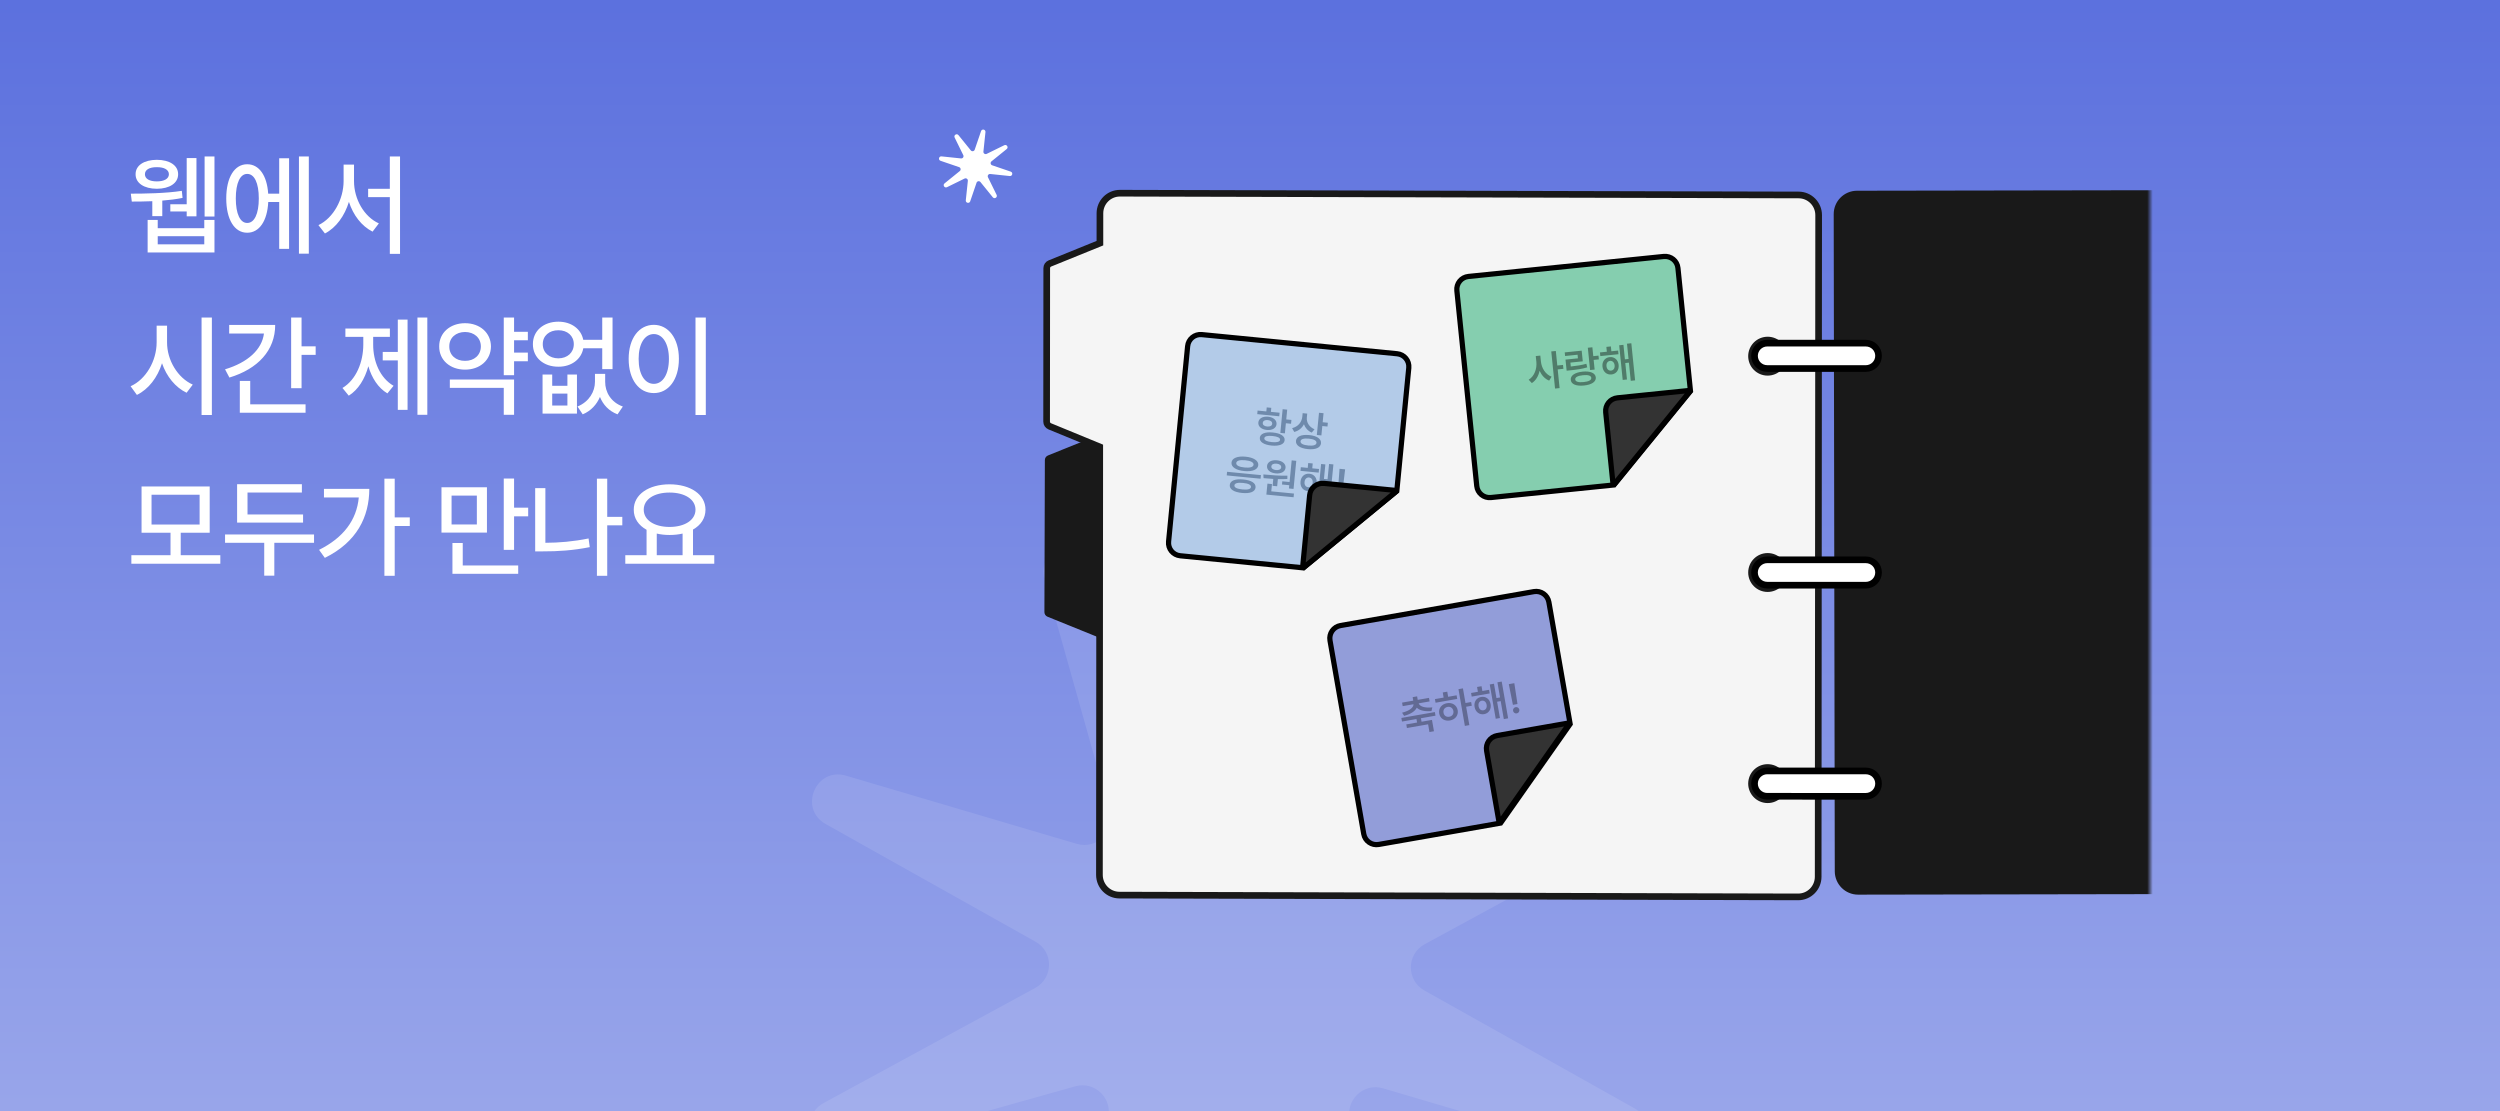 <svg width="450" height="200" viewBox="0 0 450 200" fill="none" xmlns="http://www.w3.org/2000/svg">
<rect x="0" y="0" width="450" height="200" fill="#808080" stroke="none"/>
<g clip-path="url(#clip0_5367_2380)">
<mask id="mask0_5367_2380" style="mask-type:alpha" maskUnits="userSpaceOnUse" x="0" y="0" width="450" height="207">
<rect width="450" height="207" fill="#DDDDDD"/>
</mask>
<g mask="url(#mask0_5367_2380)">
<rect x="-5" y="-5" width="461" height="260" fill="url(#paint0_linear_5367_2380)"/>
</g>
<rect x="-82" y="-23" width="592" height="393" rx="6" fill="url(#paint1_linear_5367_2380)"/>
<path opacity="0.1" d="M246.968 101.119C249.738 96.181 257.271 99.359 255.667 104.788L243.391 146.337C242.332 149.921 245.636 153.268 249.234 152.255L290.938 140.521C296.388 138.987 299.468 146.561 294.494 149.266L256.435 169.965C253.152 171.751 253.121 176.454 256.381 178.282L294.168 199.473C299.106 202.243 295.929 209.776 290.499 208.172L248.95 195.897C245.366 194.838 242.019 198.141 243.032 201.739L254.766 243.443C256.3 248.893 248.726 251.973 246.021 247L225.322 208.94C223.536 205.657 218.833 205.626 217.005 208.886L195.814 246.673C193.044 251.612 185.511 248.434 187.115 243.004L199.39 201.455C200.449 197.871 197.146 194.524 193.548 195.537L151.844 207.271C146.394 208.805 143.314 201.231 148.287 198.526L186.347 177.827C189.63 176.041 189.661 171.339 186.401 169.511L148.614 148.319C143.675 145.549 146.853 138.016 152.283 139.62L193.832 151.896C197.416 152.955 200.763 149.651 199.75 146.053L188.016 104.349C186.482 98.899 194.056 95.819 196.761 100.793L217.46 138.852C219.246 142.135 223.948 142.166 225.777 138.906L246.968 101.119Z" fill="white"/>
<path d="M176.589 23.601C176.746 23.139 177.435 23.291 177.384 23.776L177.014 27.287C176.98 27.607 177.312 27.839 177.602 27.697L180.77 26.141C181.208 25.926 181.587 26.52 181.208 26.827L178.464 29.047C178.214 29.25 178.285 29.649 178.59 29.753L181.93 30.893C182.392 31.051 182.24 31.739 181.755 31.688L178.245 31.318C177.924 31.284 177.692 31.617 177.834 31.906L179.39 35.074C179.605 35.512 179.011 35.892 178.704 35.512L176.484 32.769C176.281 32.518 175.882 32.589 175.778 32.894L174.638 36.234C174.481 36.696 173.792 36.545 173.843 36.059L174.213 32.549C174.247 32.229 173.914 31.997 173.625 32.139L170.457 33.695C170.019 33.91 169.64 33.316 170.019 33.009L172.763 30.788C173.013 30.586 172.942 30.186 172.637 30.082L169.297 28.943C168.835 28.785 168.987 28.096 169.472 28.148L172.982 28.517C173.303 28.551 173.535 28.219 173.393 27.93L171.837 24.762C171.621 24.324 172.216 23.944 172.523 24.324L174.743 27.067C174.946 27.317 175.345 27.247 175.449 26.942L176.589 23.601Z" fill="white"/>
<path d="M38.605 28.16V38.98H36.828V28.16H38.605ZM23.547 34.859C25.92 34.859 29.826 34.81 32.727 34.352L32.863 35.621C31.721 35.855 30.461 36.012 29.211 36.109V38.902H27.414V36.217C26.037 36.275 24.748 36.285 23.723 36.285L23.547 34.859ZM24.406 31.363C24.396 29.762 25.939 28.775 28.234 28.766C30.52 28.775 32.072 29.762 32.062 31.363C32.072 32.965 30.52 33.971 28.234 33.98C25.939 33.971 24.396 32.965 24.406 31.363ZM26.086 31.363C26.086 32.184 26.906 32.652 28.234 32.652C29.543 32.652 30.402 32.184 30.402 31.363C30.402 30.553 29.543 30.074 28.234 30.094C26.906 30.074 26.086 30.553 26.086 31.363ZM26.574 45.445V39.586H28.391V41.07H36.77V39.586H38.605V45.445H26.574ZM28.391 43.98H36.77V42.516H28.391V43.98ZM30.656 38.062V36.773H33.605V28.453H35.363V38.941H33.605V38.062H30.656ZM55.588 28.16V45.66H53.811V28.16H55.588ZM40.725 35.719C40.725 31.93 42.209 29.557 44.495 29.566C46.623 29.557 48.059 31.578 48.274 34.859H50.256V28.492H52.034V44.801H50.256V36.363H48.284C48.118 39.781 46.663 41.9 44.495 41.891C42.209 41.9 40.725 39.518 40.725 35.719ZM42.444 35.719C42.444 38.502 43.235 40.143 44.495 40.133C45.784 40.143 46.584 38.502 46.584 35.719C46.584 32.926 45.784 31.295 44.495 31.305C43.235 31.295 42.444 32.926 42.444 35.719ZM63.723 32.613C63.723 35.816 65.52 39.01 68.196 40.211L67.063 41.695C65.081 40.699 63.577 38.727 62.806 36.334C62.034 38.853 60.511 40.982 58.489 42.027L57.317 40.523C60.032 39.225 61.839 35.855 61.848 32.613V29.625H63.723V32.613ZM66.263 35.484V33.98H70.169V28.16H72.005V45.699H70.169V35.484H66.263ZM30.07 61.613C30.051 64.807 31.984 68.029 34.699 69.231L33.586 70.695C31.574 69.738 29.982 67.775 29.162 65.383C28.352 67.951 26.74 70.061 24.641 71.086L23.508 69.523C26.262 68.303 28.195 64.953 28.195 61.613V58.625H30.07V61.613ZM36.281 74.699V57.16H38.137V74.699H36.281ZM54.28 57.16V62.336H56.819V63.879H54.28V69.875H52.405V57.16H54.28ZM40.51 66.477C44.612 65.246 47.151 62.912 47.512 60.031H41.252V58.488H49.534C49.534 63.078 46.409 66.408 41.291 67.961L40.51 66.477ZM43.166 74.289V68.566H45.041V72.785H55.002V74.289H43.166ZM76.917 57.16V74.66H75.14V57.16H76.917ZM61.644 69.836C64.124 68.342 65.384 65.158 65.394 62.043V60.637H62.171V59.133H70.179V60.637H67.171V62.043C67.171 65.031 68.382 68.029 70.843 69.445L69.73 70.812C68.06 69.816 66.917 68.029 66.302 65.92C65.677 68.205 64.486 70.158 62.777 71.223L61.644 69.836ZM68.89 64.875V63.352H71.605V57.531H73.362V73.781H71.605V64.875H68.89ZM95.013 59.719V61.242H92.533V63.469H95.013V65.031H92.533V67.531H90.677V57.16H92.533V59.719H95.013ZM79.056 62.355C79.037 59.904 81.029 58.176 83.705 58.176C86.39 58.176 88.353 59.904 88.373 62.355C88.353 64.826 86.39 66.535 83.705 66.535C81.029 66.535 79.037 64.826 79.056 62.355ZM80.873 62.355C80.853 63.928 82.064 64.973 83.705 64.953C85.345 64.973 86.546 63.928 86.556 62.355C86.546 60.793 85.345 59.768 83.705 59.758C82.064 59.768 80.853 60.793 80.873 62.355ZM80.97 69.816V68.312H92.533V74.66H90.677V69.816H80.97ZM99.398 67.414V69.445H102.133V67.414H103.852V74.445H97.66V67.414H99.398ZM95.922 61.945C95.912 59.553 97.836 57.902 100.512 57.902C102.816 57.902 104.604 59.201 104.984 61.164H108.402V57.16H110.258V66.438H108.402V62.688H104.994C104.633 64.689 102.836 66.018 100.512 66.008C97.836 66.018 95.912 64.357 95.922 61.945ZM97.699 61.945C97.689 63.459 98.861 64.494 100.512 64.504C102.133 64.494 103.285 63.459 103.285 61.945C103.285 60.451 102.133 59.435 100.512 59.445C98.861 59.435 97.689 60.451 97.699 61.945ZM99.398 73H102.133V70.852H99.398V73ZM103.949 73.176C106.059 72.307 107.094 70.471 107.094 68.723V67.297H108.93V68.723C108.92 70.559 109.955 72.414 112.113 73.176L111.156 74.582C109.574 73.977 108.549 72.834 107.992 71.447C107.416 72.795 106.391 73.957 104.887 74.582L103.949 73.176ZM127.045 57.16V74.699H125.19V57.16H127.045ZM113.159 64.602C113.159 60.861 115.043 58.478 117.69 58.469C120.287 58.478 122.202 60.861 122.202 64.602C122.202 68.381 120.287 70.764 117.69 70.754C115.043 70.764 113.159 68.381 113.159 64.602ZM114.955 64.602C114.946 67.385 116.059 69.094 117.69 69.094C119.291 69.094 120.405 67.385 120.405 64.602C120.405 61.857 119.291 60.139 117.69 60.129C116.059 60.139 114.946 61.857 114.955 64.602ZM39.66 99.93V101.473H23.645V99.93H30.695V95.887H25.48V87.566H37.746V95.887H32.531V99.93H39.66ZM27.277 94.422H35.93V89.051H27.277V94.422ZM54.553 92.606V94.07H42.678V87.156H54.338V88.66H44.553V92.606H54.553ZM40.51 97.703V96.199H56.526V97.703H49.377V103.621H47.561V97.703H40.51ZM71.048 86.16V93.133H73.763V94.676H71.048V103.641H69.192V86.16H71.048ZM57.434 98.973C61.819 96.785 64.202 93.621 64.583 89.539H58.313V87.996H66.477C66.458 93.055 64.231 97.576 58.469 100.418L57.434 98.973ZM87.65 87.703V95.867H79.466V87.703H87.65ZM81.283 94.402H85.834V89.207H81.283V94.402ZM81.439 103.289V97.742H83.294V101.785H93.275V103.289H81.439ZM90.677 98.973V86.141H92.533V91.375H95.072V92.938H92.533V98.973H90.677ZM112.016 93.035V94.559H109.301V103.641H107.445V86.16H109.301V93.035H112.016ZM96.332 99.246V87.859H98.168V97.703C100.609 97.693 103.158 97.488 105.941 96.922L106.156 98.484C103.158 99.08 100.404 99.256 97.777 99.246H96.332ZM128.569 99.93V101.473H112.553V99.93H116.381V95.359C114.946 94.568 114.067 93.318 114.077 91.746C114.067 88.992 116.772 87.186 120.522 87.176C124.282 87.186 126.987 88.992 126.987 91.746C126.987 93.289 126.147 94.529 124.741 95.32V99.93H128.569ZM115.873 91.746C115.873 93.621 117.778 94.842 120.522 94.852C123.246 94.842 125.18 93.621 125.19 91.746C125.18 89.861 123.246 88.66 120.522 88.66C117.778 88.66 115.873 89.861 115.873 91.746ZM118.217 99.93H122.866V96.043C122.153 96.209 121.362 96.297 120.522 96.297C119.702 96.297 118.92 96.209 118.217 96.043V99.93Z" fill="white"/>
<mask id="mask1_5367_2380" style="mask-type:alpha" maskUnits="userSpaceOnUse" x="170" y="-32" width="292" height="220">
<rect x="-0.6" y="0.6" width="290.8" height="218.8" rx="3.204" transform="matrix(-1 0 0 1 385.8 -32)" fill="url(#paint2_linear_5367_2380)" stroke="#191919" stroke-width="1.2"/>
</mask>
<g mask="url(#mask1_5367_2380)">
<path fill-rule="evenodd" clip-rule="evenodd" d="M334.259 34.932C332.273 34.938 330.665 36.552 330.667 38.538L330.86 156.842C330.865 158.83 332.478 160.439 334.463 160.437L456.627 160.224C458.612 160.222 460.221 158.604 460.219 156.618L460.096 80.085L469.094 76.415C469.432 76.275 469.653 75.947 469.653 75.58L469.608 48.133C469.608 47.766 469.386 47.435 469.046 47.3L460.034 43.66L460.025 38.317C460.024 36.331 458.408 34.721 456.422 34.723L334.259 34.932Z" fill="#191919" stroke="#191919" stroke-width="1.2" stroke-miterlimit="10"/>
</g>
<path d="M199.189 79.055C199.19 78.419 198.546 77.982 197.951 78.224L188.639 81.981C188.298 82.116 188.076 82.446 188.075 82.812L187.994 110.177C187.993 110.543 188.214 110.87 188.552 111.008L197.841 114.769C198.433 115.007 199.08 114.574 199.084 113.937L199.189 79.055Z" fill="#191919"/>
<path fill-rule="evenodd" clip-rule="evenodd" d="M323.763 35.094C325.749 35.102 327.358 36.728 327.358 38.728L327.27 157.826C327.266 159.827 325.655 161.445 323.669 161.442L201.494 161.119C199.509 161.116 197.899 159.485 197.898 157.485L197.954 80.439L188.952 76.736C188.614 76.595 188.392 76.265 188.392 75.895L188.413 48.264C188.413 47.894 188.634 47.562 188.975 47.426L197.984 43.77L197.988 38.391C197.987 36.391 199.603 34.772 201.588 34.776L323.763 35.094Z" fill="#F5F5F5" stroke="#191919" stroke-width="1.2" stroke-miterlimit="10"/>
<path d="M318.848 67.546C316.952 67.919 315.113 66.684 314.742 64.787C314.37 62.89 315.607 61.049 317.503 60.676C319.4 60.303 321.239 61.538 321.61 63.435C321.981 65.332 320.745 67.172 318.848 67.546Z" fill="#191919"/>
<path d="M318.17 106.55C316.237 106.547 314.672 104.977 314.676 103.044C314.679 101.111 316.249 99.547 318.182 99.55C320.115 99.553 321.679 101.123 321.676 103.056C321.672 104.989 320.103 106.554 318.17 106.55Z" fill="#191919"/>
<path d="M317.826 144.533C315.903 144.338 314.5 142.622 314.693 140.699C314.887 138.775 316.602 137.374 318.526 137.568C320.449 137.762 321.851 139.479 321.658 141.402C321.465 143.325 319.749 144.727 317.826 144.533Z" fill="#191919"/>
<path d="M336.911 67.546C335.014 67.919 333.176 66.684 332.804 64.787C332.433 62.89 333.669 61.049 335.566 60.676C337.463 60.303 339.301 61.538 339.672 63.435C340.044 65.332 338.807 67.172 336.911 67.546Z" fill="#191919"/>
<path d="M336.488 105.994C334.555 105.991 332.991 104.421 332.994 102.488C332.997 100.555 334.567 98.991 336.5 98.994C338.433 98.997 339.997 100.567 339.994 102.5C339.991 104.433 338.421 105.997 336.488 105.994Z" fill="#191919"/>
<path d="M335.818 144.613C333.895 144.419 332.492 142.702 332.686 140.779C332.879 138.856 334.595 137.454 336.518 137.648C338.441 137.843 339.843 139.559 339.65 141.482C339.457 143.406 337.741 144.807 335.818 144.613Z" fill="#191919"/>
<path d="M335.855 61.767L318.112 61.763C316.843 61.763 315.812 62.786 315.812 64.049C315.808 65.312 316.832 66.336 318.1 66.332L335.839 66.337C337.108 66.338 338.14 65.314 338.14 64.052C338.144 62.788 337.12 61.768 335.855 61.767Z" fill="white" stroke="black" stroke-width="1.2" stroke-miterlimit="10"/>
<path d="M335.851 138.768L318.112 138.763C316.843 138.763 315.812 139.786 315.812 141.049C315.808 142.312 316.832 143.336 318.1 143.333L335.839 143.337C337.108 143.337 338.14 142.314 338.14 141.052C338.144 139.788 337.12 138.768 335.851 138.768Z" fill="white" stroke="black" stroke-width="1.2" stroke-miterlimit="10"/>
<path d="M335.851 100.766L318.112 100.763C316.843 100.763 315.812 101.786 315.811 103.048C315.807 104.311 316.832 105.334 318.1 105.33L335.839 105.337C337.108 105.337 338.14 104.315 338.14 103.053C338.144 101.79 337.12 100.766 335.851 100.766Z" fill="white" stroke="black" stroke-width="1.2" stroke-miterlimit="10"/>
<path d="M302.028 48.241C301.897 46.962 300.756 46.032 299.476 46.163L264.316 49.763C263.036 49.894 262.106 51.036 262.236 52.316L265.816 87.478C265.946 88.758 267.088 89.688 268.368 89.557L290.53 87.288L304.285 70.406L302.028 48.241Z" fill="#85CEAF" stroke="black" stroke-width="0.938" stroke-miterlimit="10"/>
<path d="M304.33 70.259L291.139 71.61C289.84 71.743 288.896 72.902 289.028 74.201L290.371 87.392L304.33 70.259Z" fill="#333333" stroke="black" stroke-width="0.938" stroke-miterlimit="10" stroke-linecap="square" stroke-linejoin="bevel"/>
<path opacity="0.6" d="M277.366 65.071C277.48 66.265 278.202 67.408 279.287 67.801L278.851 68.511C278.09 68.219 277.497 67.566 277.126 66.746C276.927 67.684 276.456 68.494 275.731 68.957L275.161 68.351C276.185 67.731 276.668 66.389 276.546 65.155L276.437 64.09L277.258 64.006L277.366 65.071ZM279.908 69.941L279.228 63.259L280.048 63.175L280.315 65.792L281.342 65.687L281.413 66.389L280.386 66.494L280.728 69.857L279.908 69.941ZM286.626 62.509L286.789 64.106L287.727 64.01L287.797 64.69L286.858 64.786L287.035 66.522L286.215 66.606L285.806 62.593L286.626 62.509ZM281.716 64.08L281.65 63.43L284.702 63.117L284.898 65.039L282.673 65.266L282.745 65.969C283.874 65.846 284.654 65.725 285.547 65.48L285.703 66.129C284.727 66.412 283.859 66.538 282.54 66.669L281.993 66.725L281.789 64.73L284.029 64.5L283.963 63.85L281.716 64.08ZM282.737 68.389C282.653 67.602 283.47 67.041 284.87 66.894C286.249 66.756 287.161 67.141 287.245 67.927C287.321 68.711 286.502 69.251 285.124 69.392C283.724 69.535 282.813 69.173 282.737 68.389ZM283.543 68.306C283.58 68.706 284.126 68.87 285.061 68.771C285.981 68.68 286.473 68.41 286.432 68.011C286.391 67.608 285.855 67.442 284.935 67.537C284 67.632 283.498 67.904 283.543 68.306ZM291.264 63.102L291.331 63.76L288.057 64.095L287.99 63.438L289.232 63.31L289.143 62.438L289.956 62.355L290.045 63.227L291.264 63.102ZM288.444 65.983C288.344 65.074 288.895 64.364 289.741 64.281C290.591 64.191 291.263 64.775 291.355 65.684C291.45 66.612 290.91 67.321 290.06 67.408C289.214 67.494 288.531 66.911 288.444 65.983ZM289.168 65.908C289.219 66.448 289.556 66.754 289.988 66.706C290.417 66.665 290.686 66.298 290.631 65.758C290.578 65.234 290.239 64.917 289.811 64.961C289.378 65.006 289.111 65.384 289.168 65.908ZM292.086 68.388L291.451 62.15L292.22 62.071L292.485 64.68L293.136 64.613L292.856 61.864L293.639 61.784L294.319 68.465L293.536 68.545L293.203 65.279L292.553 65.345L292.855 68.309L292.086 68.388Z" fill="#2D473C"/>
<path d="M253.583 66.219C253.708 64.939 252.773 63.801 251.492 63.675L216.317 60.227C215.037 60.102 213.899 61.037 213.774 62.317L210.345 97.495C210.22 98.775 211.156 99.913 212.436 100.038L234.608 102.212L251.422 88.394L253.583 66.219Z" fill="#B3CBE8" stroke="black" stroke-width="0.938" stroke-miterlimit="10"/>
<path opacity="0.6" d="M231.696 73.737L231.525 75.496L232.456 75.588L232.389 76.275L231.458 76.184L231.28 78.003L230.46 77.922L230.875 73.656L231.696 73.737ZM226.303 74.544L226.365 73.901L227.94 74.055L228.011 73.331L228.832 73.411L228.761 74.136L230.328 74.289L230.266 74.933L226.303 74.544ZM226.5 76.042C226.57 75.325 227.282 74.913 228.258 75.005C229.223 75.103 229.842 75.645 229.776 76.363C229.702 77.079 228.991 77.487 228.026 77.393C227.05 77.297 226.43 76.759 226.5 76.042ZM226.768 78.808C226.833 78.064 227.73 77.711 229.116 77.851C230.488 77.981 231.306 78.502 231.234 79.245C231.162 79.981 230.258 80.336 228.887 80.202C227.5 80.066 226.689 79.542 226.768 78.808ZM227.299 76.12C227.26 76.482 227.579 76.726 228.086 76.772C228.592 76.825 228.957 76.648 228.992 76.286C229.028 75.916 228.706 75.661 228.199 75.611C227.693 75.561 227.331 75.75 227.299 76.12ZM227.582 78.887C227.543 79.242 228.034 79.491 228.947 79.581C229.849 79.669 230.375 79.519 230.413 79.165C230.445 78.798 229.956 78.567 229.054 78.479C228.141 78.39 227.614 78.521 227.582 78.887ZM235.23 75.158C235.148 75.997 235.614 76.845 236.614 77.271L236.108 77.871C235.411 77.557 234.941 77.018 234.709 76.368C234.351 77.05 233.757 77.555 232.962 77.75L232.581 77.063C233.693 76.795 234.32 75.957 234.416 75.003L234.478 74.368L235.299 74.448L235.23 75.158ZM233.277 79.348C233.354 78.557 234.268 78.172 235.662 78.313C237.045 78.445 237.853 78.998 237.779 79.789C237.697 80.599 236.798 80.977 235.415 80.841C234.021 80.705 233.198 80.158 233.277 79.348ZM234.097 79.428C234.057 79.843 234.562 80.101 235.479 80.191C236.392 80.28 236.926 80.124 236.966 79.71C237.004 79.318 236.512 79.046 235.599 78.956C234.682 78.866 234.136 79.037 234.097 79.428ZM237.029 78.297L237.419 74.297L238.239 74.378L238.081 76.004L239.013 76.096L238.946 76.776L238.015 76.685L237.85 78.378L237.029 78.297ZM226.965 85.519L226.902 86.169L220.81 85.572L220.873 84.922L226.965 85.519ZM221.669 83.26C221.747 82.462 222.742 82.059 224.206 82.203C225.673 82.346 226.564 82.934 226.49 83.733C226.407 84.542 225.421 84.934 223.954 84.79C222.49 84.647 221.59 84.07 221.669 83.26ZM221.359 87.291C221.435 86.507 222.346 86.159 223.806 86.306C225.244 86.444 226.075 86.962 226.002 87.746C225.922 88.525 225.007 88.876 223.57 88.731C222.109 88.592 221.283 88.071 221.359 87.291ZM222.527 83.344C222.478 83.772 223.04 84.055 224.016 84.147C224.992 84.246 225.598 84.078 225.64 83.649C225.681 83.224 225.119 82.942 224.143 82.846C223.167 82.75 222.561 82.918 222.527 83.344ZM222.194 87.373C222.153 87.753 222.659 88.004 223.632 88.096C224.589 88.193 225.137 88.045 225.181 87.665C225.212 87.273 224.703 87.021 223.745 86.927C222.773 86.832 222.229 86.98 222.194 87.373ZM233.329 82.947L232.836 88.005L232.008 87.924L232.065 87.339L230.757 87.211L230.813 86.634L232.121 86.763L232.501 82.866L233.329 82.947ZM227.403 85.397C228.634 85.51 230.295 85.662 231.733 85.62L231.719 86.216C231.16 86.254 230.584 86.257 230.015 86.243L229.89 87.529L229.069 87.449L229.19 86.207C228.563 86.171 227.967 86.117 227.442 86.065L227.403 85.397ZM228.066 83.872C228.135 83.166 228.862 82.752 229.852 82.853C230.825 82.944 231.462 83.492 231.401 84.199C231.324 84.915 230.595 85.303 229.623 85.212C228.632 85.111 227.996 84.589 228.066 83.872ZM227.945 89.026L228.137 87.052L228.958 87.132L228.83 88.441L232.912 88.841L232.847 89.506L227.945 89.026ZM228.843 83.948C228.807 84.311 229.145 84.556 229.681 84.613C230.192 84.659 230.578 84.484 230.617 84.122C230.649 83.759 230.304 83.505 229.793 83.459C229.258 83.403 228.878 83.586 228.843 83.948ZM237.426 84.416L237.362 85.074L234.086 84.753L234.15 84.095L235.392 84.217L235.477 83.344L236.291 83.424L236.206 84.296L237.426 84.416ZM234.093 86.68C234.174 85.769 234.854 85.183 235.7 85.27C236.551 85.349 237.094 86.055 237.006 86.965C236.915 87.893 236.246 88.481 235.396 88.397C234.549 88.314 233.995 87.607 234.093 86.68ZM234.817 86.751C234.761 87.29 235.031 87.656 235.464 87.695C235.893 87.74 236.228 87.434 236.281 86.894C236.332 86.369 236.063 85.992 235.634 85.95C235.202 85.907 234.865 86.225 234.817 86.751ZM237.189 89.76L237.797 83.519L238.566 83.594L238.311 86.205L238.962 86.268L239.23 83.518L240.014 83.595L239.362 90.279L238.579 90.202L238.897 86.934L238.246 86.87L237.958 89.835L237.189 89.76ZM242.122 84.48L241.672 88.251L240.837 88.169L241.116 84.382L242.122 84.48ZM240.579 89.211C240.605 88.9 240.893 88.671 241.211 88.698C241.517 88.732 241.755 89.013 241.725 89.323C241.694 89.641 241.406 89.874 241.099 89.844C240.781 89.813 240.544 89.529 240.579 89.211Z" fill="#416084"/>
<path d="M251.503 88.3L238.316 87.008C237.018 86.881 235.864 87.829 235.738 89.127L234.452 102.315L251.503 88.3Z" fill="#333333" stroke="black" stroke-width="0.938" stroke-miterlimit="10" stroke-linecap="square" stroke-linejoin="bevel"/>
<path d="M278.798 108.381C278.577 107.114 277.372 106.268 276.105 106.49L241.293 112.598C240.026 112.82 239.179 114.026 239.4 115.293L245.474 150.112C245.695 151.379 246.9 152.225 248.167 152.003L270.11 148.153L282.627 130.329L278.798 108.381Z" fill="#929DD9" stroke="black" stroke-width="0.938" stroke-miterlimit="10"/>
<path d="M282.551 130.109L269.506 132.398C268.222 132.623 267.363 133.846 267.587 135.13L269.863 148.177L282.551 130.109Z" fill="#333333" stroke="black" stroke-width="0.938" stroke-miterlimit="10" stroke-linecap="square" stroke-linejoin="bevel"/>
<path opacity="0.6" d="M258.273 128.172L258.387 128.823L255.767 129.283L255.877 129.912L257.757 129.582L258.113 131.624L257.301 131.767L257.059 130.376L253.246 131.045L253.133 130.393L255.072 130.053L254.962 129.424L252.357 129.881L252.244 129.229L258.273 128.172ZM252.373 128.286C253.741 127.937 254.441 127.343 254.434 126.764L252.484 127.106L252.373 126.469L254.385 126.116L254.276 125.486L255.08 125.345L255.19 125.975L257.217 125.619L257.328 126.256L255.36 126.601C255.546 127.149 256.405 127.47 257.817 127.332L257.668 127.991C256.47 128.103 255.532 127.891 255.021 127.385C254.705 128.036 253.894 128.555 252.737 128.856L252.373 128.286ZM263.328 123.906L263.788 126.541L264.805 126.363L264.922 127.036L263.905 127.214L264.482 130.522L263.677 130.664L262.523 124.047L263.328 123.906ZM258.402 126.49L258.288 125.839L259.854 125.564L259.694 124.642L260.506 124.499L260.667 125.422L262.189 125.155L262.302 125.806L258.402 126.49ZM259.057 128.427C258.89 127.513 259.487 126.741 260.453 126.575C261.404 126.405 262.223 126.929 262.386 127.843C262.541 128.755 261.947 129.519 260.996 129.686C260.03 129.855 259.208 129.339 259.057 128.427ZM259.832 128.291C259.922 128.829 260.359 129.107 260.878 129.012C261.387 128.927 261.697 128.518 261.61 127.979C261.509 127.442 261.078 127.152 260.569 127.241C260.05 127.332 259.735 127.753 259.832 128.291ZM268.034 124.167L268.148 124.818L264.906 125.387L264.793 124.736L266.022 124.52L265.871 123.656L266.676 123.515L266.827 124.379L268.034 124.167ZM265.426 127.242C265.262 126.343 265.761 125.595 266.599 125.452C267.44 125.301 268.152 125.836 268.309 126.736C268.469 127.655 267.981 128.4 267.139 128.548C266.301 128.695 265.579 128.162 265.426 127.242ZM266.143 127.116C266.232 127.651 266.591 127.931 267.018 127.853C267.443 127.782 267.685 127.396 267.592 126.862C267.501 126.342 267.141 126.051 266.717 126.125C266.289 126.2 266.049 126.597 266.143 127.116ZM269.23 129.38L268.153 123.203L268.914 123.07L269.364 125.653L270.008 125.541L269.534 122.818L270.309 122.682L271.463 129.298L270.687 129.434L270.123 126.199L269.479 126.312L269.991 129.247L269.23 129.38ZM272.577 122.971L273.148 126.725L272.321 126.87L271.581 123.145L272.577 122.971ZM272.35 127.943C272.293 127.636 272.509 127.338 272.823 127.28C273.127 127.23 273.431 127.437 273.484 127.744C273.539 128.059 273.324 128.361 273.021 128.414C272.706 128.469 272.402 128.258 272.35 127.943Z" fill="#434866"/>
</g>
<defs>
<linearGradient id="paint0_linear_5367_2380" x1="188" y1="-38.657" x2="188" y2="367.586" gradientUnits="userSpaceOnUse">
<stop stop-color="#FA6030"/>
<stop offset="1" stop-color="white"/>
</linearGradient>
<linearGradient id="paint1_linear_5367_2380" x1="176.5" y1="-32.338" x2="176.5" y2="540.178" gradientUnits="userSpaceOnUse">
<stop stop-color="#5268DC"/>
<stop offset="1" stop-color="white"/>
</linearGradient>
<linearGradient id="paint2_linear_5367_2380" x1="108.5" y1="-5.085" x2="108.5" y2="306.667" gradientUnits="userSpaceOnUse">
<stop stop-color="#F28A8A"/>
<stop offset="1" stop-color="white"/>
</linearGradient>
<clipPath id="clip0_5367_2380">
<rect width="450" height="200" fill="white"/>
</clipPath>
</defs>
</svg>
